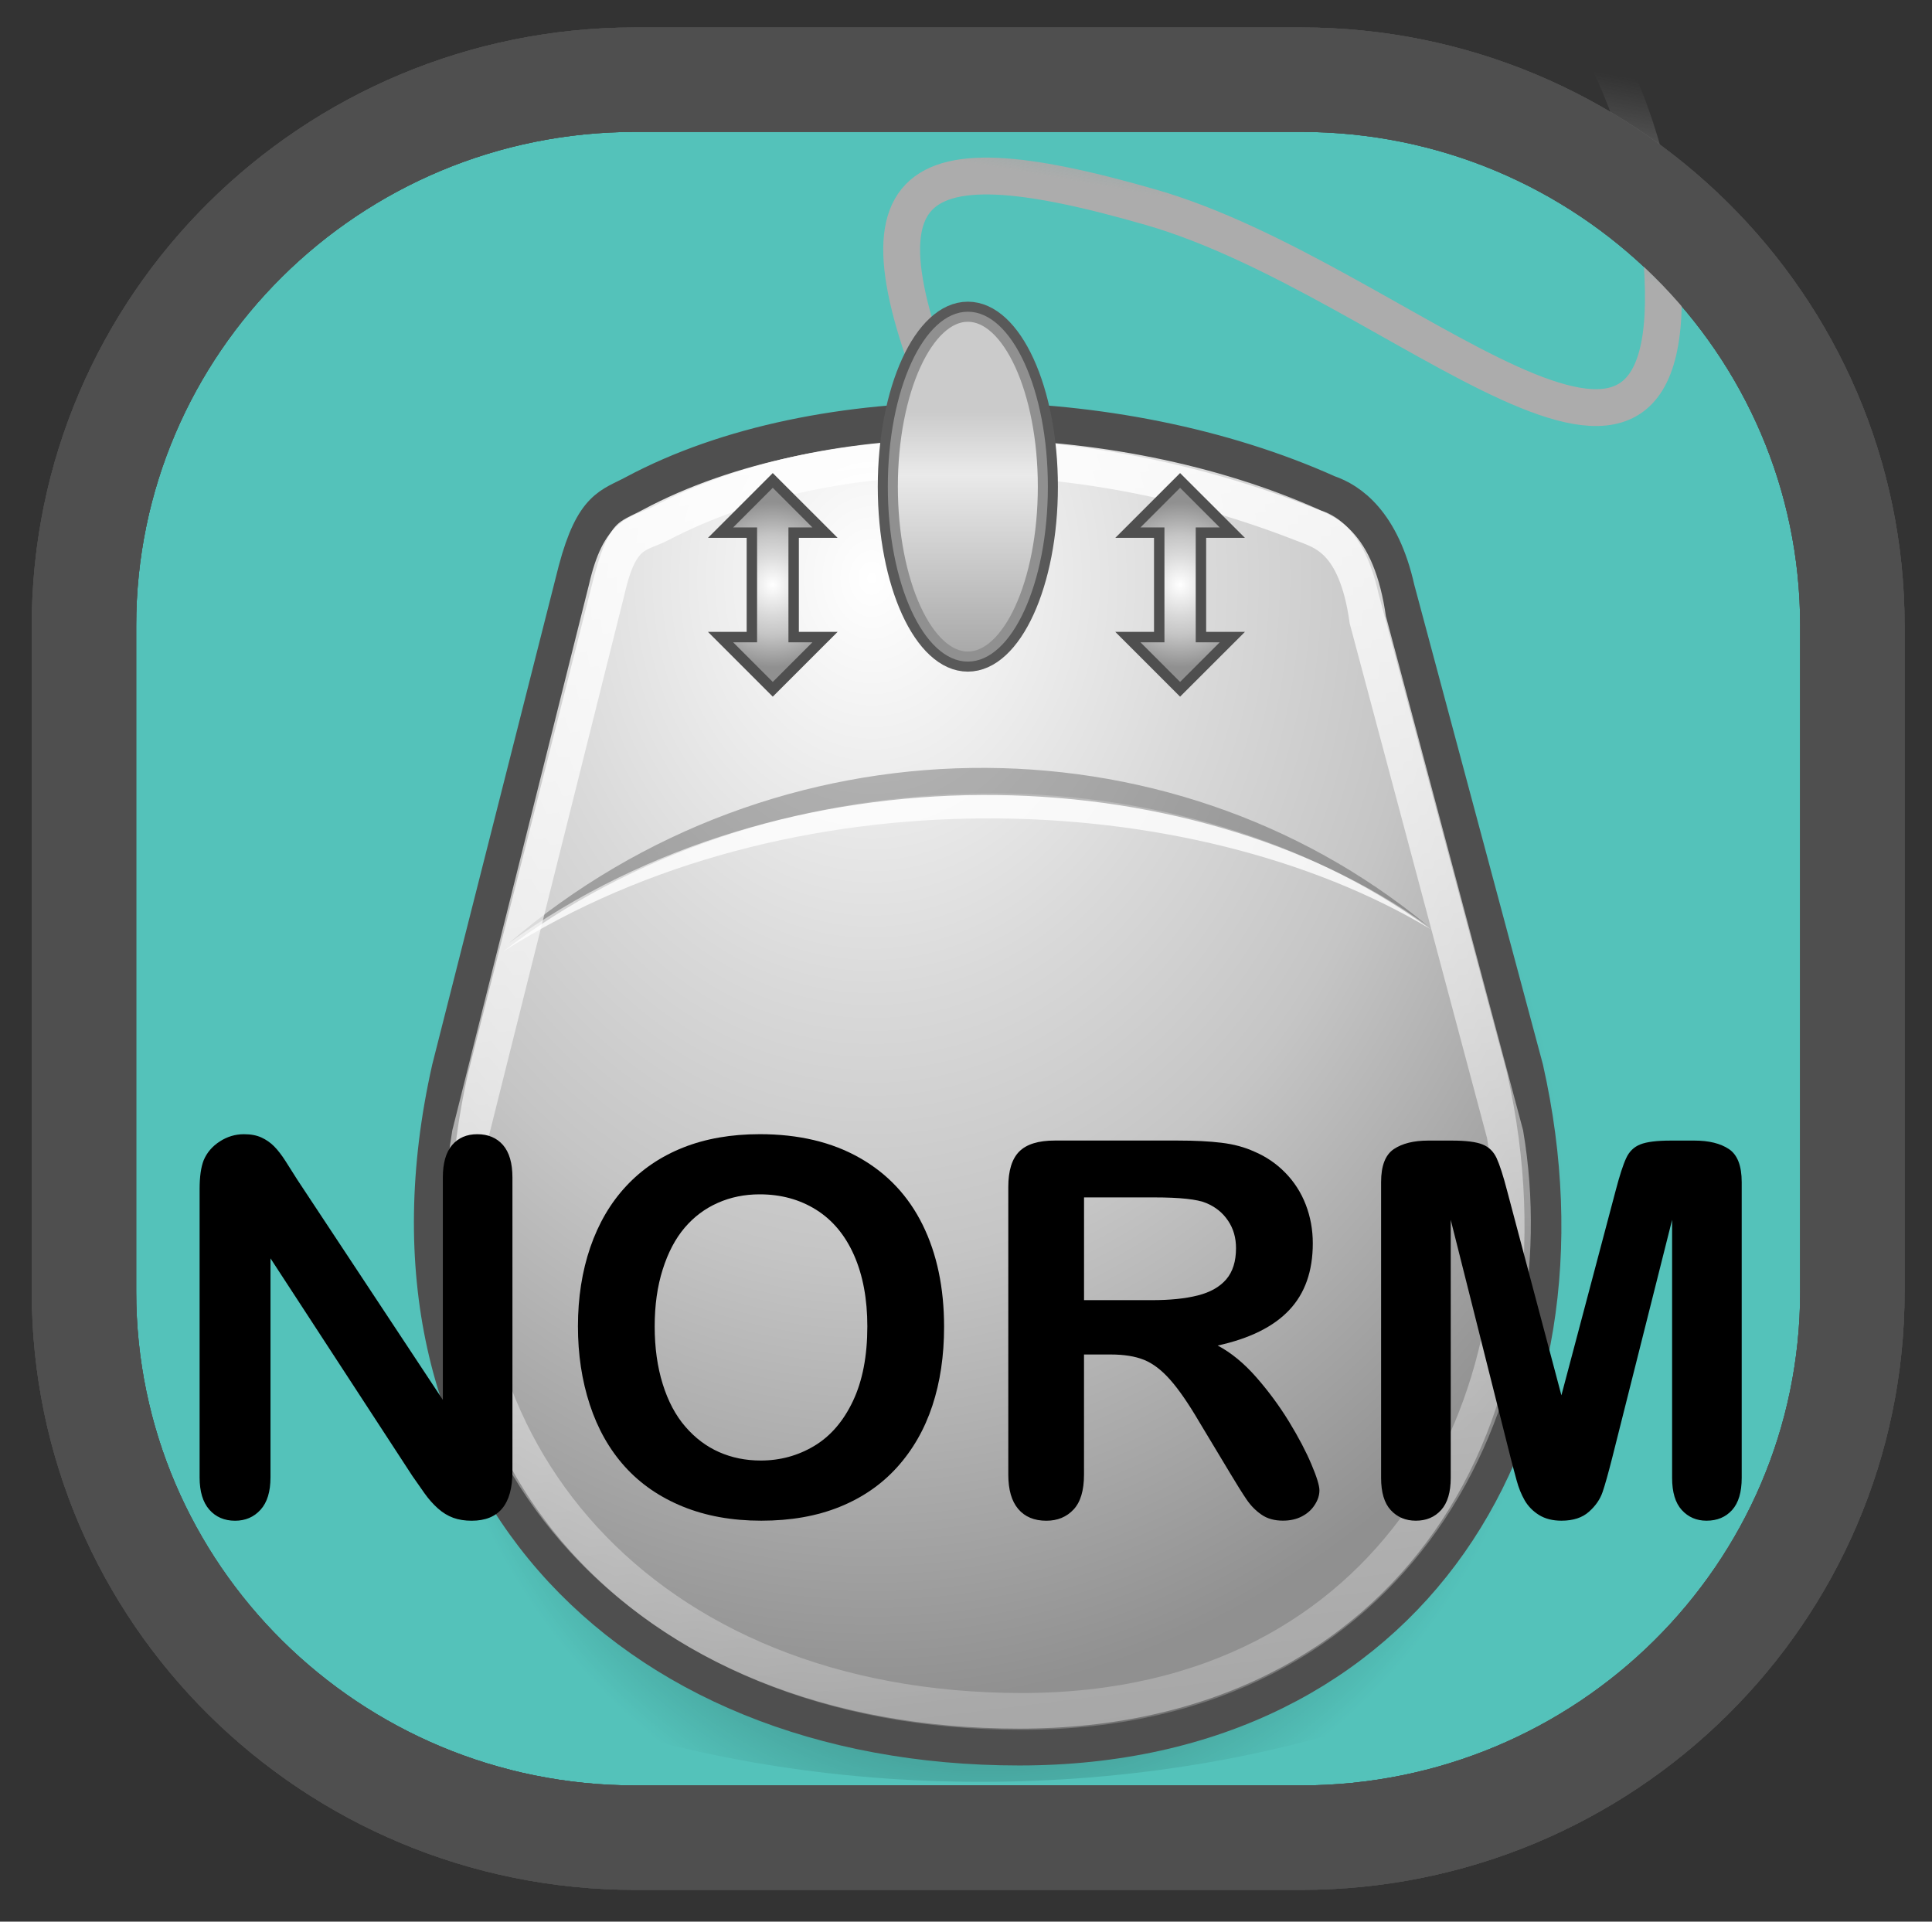 <?xml version="1.0" encoding="UTF-8"?>
<svg width="52.44px" height="52.157px" enable-background="new -2.279 -1.878 52.44 52.157" version="1.1" viewBox="-2.279 -1.878 52.44 52.157" xml:space="preserve" xmlns="http://www.w3.org/2000/svg" xmlns:xlink="http://www.w3.org/1999/xlink">
<rect x="-2.279" y="-1.878" width="52.44" height="52.157" fill="#333333" stroke="none"/>
<path d="M48,33.178C48,41.363,41.3,48,33.035,48h-18.07  C6.7,48,0,41.363,0,33.178V15.106C0,6.92,6.7,0.284,14.965,0.284h18.07C41.3,0.284,48,6.92,48,15.106V33.178z" fill="#54C2BA" stroke="#4F4F4F" stroke-width="2.835"/>
<defs>
	
	
		

	
	
	
	

	
	
	

		
			<radialGradient id="path11605_1_" cx="377.06" cy="-417.79" r="22.829" gradientTransform="matrix(.684 0 0 -.769 -233.35 -290.25)" gradientUnits="userSpaceOnUse">
			<stop offset="0"/>
			<stop stop-opacity="0" offset="1"/>
		</radialGradient>
		
			
		
			<linearGradient id="path12260_1_" x1="312.85" x2="313.65" y1="-270.31" y2="-264.94" gradientTransform="matrix(.841 0 0 -1 -230.22 -266.2)" gradientUnits="userSpaceOnUse">
			<stop stop-color="#ACACAC" offset="0"/>
			<stop stop-color="#8D8D8D" stop-opacity="0" offset="1"/>
		</linearGradient>
		
			
		
			<radialGradient id="path11595_1_" cx="120.37" cy="-55.72" r="13.263" gradientTransform="matrix(1.866 0 0 -2.305 -203.23 -114.61)" gradientUnits="userSpaceOnUse">
			<stop stop-color="#fff" offset="0"/>
			<stop stop-color="#D9D9D9" offset=".373"/>
			<stop stop-color="#C5C5C5" offset=".603"/>
			<stop stop-color="#909090" offset="1"/>
		</radialGradient>
		
			
		
		
			<linearGradient id="path11617_1_" x1="141.68" x2="141.68" y1="-162.09" y2="-156.45" gradientTransform="matrix(1.666 0 0 -1.418 -211.81 -211.27)" gradientUnits="userSpaceOnUse">
			<stop stop-color="#fff" offset="0"/>
			<stop stop-color="#A9A9A9" offset="1"/>
		</linearGradient>
		
			
		
			<linearGradient id="path11633_1_" x1="329.3" x2="334.5" y1="-267.66" y2="-321.58" gradientTransform="matrix(.771 0 0 -1 -231.64 -265.2)" gradientUnits="userSpaceOnUse">
			<stop stop-color="#fff" offset="0"/>
			<stop stop-color="#fff" stop-opacity="0" offset="1"/>
		</linearGradient>
		
			
		
			<linearGradient id="path11619_1_" x1="302.86" x2="302.86" y1="-272.78" y2="-281.26" gradientTransform="matrix(.841 0 0 -1 -230.3 -263.46)" gradientUnits="userSpaceOnUse">
			<stop stop-color="#B1B1B1" offset="0"/>
			<stop stop-color="#DFDFDF" offset=".2"/>
			<stop stop-color="#565656" offset="1"/>
		</linearGradient>
		
			
		
			
	
			
				
			
		</defs>

<path d="M48,33.178C48,41.363,41.3,48,33.035,48h-18.07  C6.7,48,0,41.363,0,33.178V15.106C0,6.92,6.7,0.284,14.965,0.284h18.07C41.3,0.284,48,6.92,48,15.106V33.178z" fill="none" stroke="#4F4F4F" stroke-width="2.835"/>
<ellipse cx="24.345" cy="32.343" rx="22.829" ry="14.142" fill="url(#path11605_1_)"/><path d="m23.923 10.5c-3.362-7.5-1.891-8.75 5.044-6.75 6.787 1.958 14.498 10.25 13.868 1.5-0.668-9.27-9.456-14-9.456-14" fill="none" stroke="url(#path12260_1_)"/><path d="m9.94 27.131c-2.457 10.906 4.701 18.41 15.447 18.41 10.631 0 15.916-8.689 13.727-18.41l-3.49-13.014c-0.406-1.823-1.276-2.406-1.861-2.604-5.723-2.569-13.785-2.693-18.82 0-0.64 0.347-1.105 0.347-1.57 2.083z" fill="url(#path11595_1_)" stroke="#4f4f4f"/><path d="m11.377 23.948c6.919-5.303 17.886-5.909 25.175-0.606-6.466-3.877-17.404-4.344-25.175 0.606z" fill="#fff" fill-opacity=".797" stroke-width=".917"/><path d="m11.525 23.727c7.254-6.231 17.886-6.307 24.952-0.473-6.539-4.673-17.44-4.963-24.952 0.473z" fill-opacity=".26" stroke-width=".917"/><ellipse cx="23.991" cy="11.331" rx="2.172" ry="4.748" fill="url(#path11617_1_)"/><path d="m10.487 28.908c-1.408 8.461 4.638 15.666 14.972 15.666s14.289-8.697 13.114-15.666l-3.725-13.958c-0.309-2.196-1.219-2.408-1.759-2.619-5.852-2.296-12.674-2.485-17.441 0-0.597 0.312-1.092 0.193-1.455 1.777z" fill="none" stroke="url(#path11633_1_)"/><ellipse cx="23.991" cy="11.331" rx="2.172" ry="4.748" fill="url(#path11619_1_)" stroke="#595959" stroke-width=".545"/><ellipse cx="23.991" cy="11.331" rx="2.172" ry="4.748" fill="#fff" fill-opacity=".333"/>
<radialGradient id="SVGID_3_" cx="29.752" cy="13.996" r="2.241" gradientUnits="userSpaceOnUse">
	<stop stop-color="#fff" offset="0"/>
	<stop stop-color="#D9D9D9" offset=".373"/>
	<stop stop-color="#C5C5C5" offset=".603"/>
	<stop stop-color="#909090" offset="1"/>
</radialGradient>
<polygon points="28.335 12.579 29.752 11.162 31.17 12.579 30.318 12.579 30.318 15.414 31.17 15.414 29.752 16.831 28.335 15.414 29.186 15.414 29.186 12.579" fill="url(#SVGID_3_)" stroke="#4F4F4F" stroke-width=".283"/>
<radialGradient id="SVGID_4_" cx="18.696" cy="13.996" r="2.241" gradientUnits="userSpaceOnUse">
	<stop stop-color="#fff" offset="0"/>
	<stop stop-color="#D9D9D9" offset=".373"/>
	<stop stop-color="#C5C5C5" offset=".603"/>
	<stop stop-color="#909090" offset="1"/>
</radialGradient>
<polygon points="17.279 12.579 18.696 11.162 20.114 12.579 19.263 12.579 19.263 15.414 20.114 15.414 18.696 16.831 17.279 15.414 18.129 15.414 18.129 12.579" fill="url(#SVGID_4_)" stroke="#4F4F4F" stroke-width=".283"/>
<path d="M48,33.178C48,41.363,41.3,48,33.035,48h-18.07  C6.7,48,0,41.363,0,33.178V15.106C0,6.92,6.7,0.284,14.965,0.284h18.07C41.3,0.284,48,6.92,48,15.106V33.178z" fill="none" stroke="#4F4F4F" stroke-width="2.835"/>
<path d="m5.789 30.139 3.952 5.979v-6.035c0-0.392 0.084-0.686 0.252-0.882s0.396-0.294 0.682-0.294c0.295 0 0.528 0.098 0.699 0.294 0.17 0.196 0.256 0.49 0.256 0.882v7.979c0 0.891-0.369 1.336-1.107 1.336-0.185 0-0.351-0.026-0.498-0.079-0.148-0.054-0.286-0.138-0.416-0.253-0.129-0.115-0.249-0.25-0.36-0.405-0.11-0.154-0.221-0.313-0.332-0.474l-3.854-5.91v5.944c0 0.388-0.09 0.681-0.27 0.879-0.18 0.199-0.411 0.298-0.692 0.298-0.291 0-0.523-0.101-0.699-0.301-0.175-0.201-0.263-0.492-0.263-0.876v-7.827c0-0.331 0.037-0.593 0.111-0.782 0.088-0.207 0.233-0.377 0.436-0.508 0.203-0.132 0.422-0.197 0.658-0.197 0.184 0 0.342 0.029 0.474 0.09s0.247 0.141 0.346 0.242 0.201 0.232 0.305 0.395c0.101 0.161 0.209 0.329 0.32 0.505z"/><path d="m18.342 28.906c1.052 0 1.955 0.213 2.709 0.641 0.754 0.426 1.325 1.033 1.713 1.819 0.388 0.787 0.582 1.711 0.582 2.771 0 0.785-0.106 1.497-0.318 2.139s-0.531 1.197-0.955 1.668c-0.425 0.471-0.946 0.83-1.564 1.079-0.619 0.25-1.327 0.374-2.125 0.374-0.793 0-1.504-0.128-2.131-0.384s-1.151-0.617-1.571-1.083-0.737-1.026-0.952-1.682-0.322-1.363-0.322-2.125c0-0.779 0.112-1.495 0.335-2.146 0.224-0.65 0.548-1.204 0.973-1.66 0.424-0.457 0.941-0.807 1.55-1.049 0.609-0.241 1.301-0.362 2.076-0.362zm2.921 5.218c0-0.742-0.12-1.386-0.36-1.931-0.24-0.544-0.583-0.956-1.028-1.235s-0.957-0.419-1.533-0.419c-0.411 0-0.79 0.077-1.138 0.232-0.349 0.154-0.648 0.379-0.9 0.675-0.251 0.295-0.45 0.672-0.595 1.131-0.146 0.459-0.218 0.975-0.218 1.547 0 0.577 0.073 1.099 0.218 1.564 0.145 0.466 0.35 0.853 0.616 1.159 0.265 0.307 0.57 0.536 0.914 0.688s0.721 0.229 1.131 0.229c0.526 0 1.009-0.132 1.45-0.395 0.441-0.264 0.792-0.669 1.052-1.218 0.26-0.548 0.391-1.224 0.391-2.027z"/><path d="m27.865 34.886h-0.721v3.259c0 0.43-0.094 0.746-0.283 0.948-0.189 0.203-0.436 0.305-0.74 0.305-0.328 0-0.582-0.106-0.762-0.318s-0.27-0.523-0.27-0.935v-7.806c0-0.443 0.1-0.764 0.297-0.962 0.199-0.199 0.52-0.298 0.963-0.298h3.342c0.463 0 0.857 0.02 1.184 0.06 0.328 0.039 0.623 0.118 0.887 0.238 0.318 0.134 0.6 0.325 0.844 0.574s0.43 0.539 0.557 0.868c0.127 0.33 0.191 0.68 0.191 1.049 0 0.757-0.213 1.361-0.641 1.813-0.426 0.452-1.074 0.772-1.941 0.962 0.365 0.193 0.713 0.479 1.045 0.857 0.332 0.379 0.629 0.781 0.891 1.208 0.26 0.427 0.463 0.813 0.607 1.155 0.146 0.344 0.219 0.581 0.219 0.71 0 0.134-0.043 0.267-0.129 0.397-0.084 0.132-0.201 0.235-0.35 0.312-0.146 0.076-0.318 0.114-0.512 0.114-0.23 0-0.424-0.054-0.58-0.162-0.158-0.108-0.293-0.246-0.406-0.412s-0.266-0.41-0.459-0.733l-0.824-1.37c-0.295-0.503-0.559-0.886-0.793-1.149-0.232-0.263-0.469-0.442-0.709-0.539-0.241-0.097-0.542-0.145-0.907-0.145zm1.176-4.264h-1.896v2.789h1.842c0.494 0 0.908-0.042 1.246-0.128 0.336-0.085 0.594-0.23 0.771-0.436s0.266-0.488 0.266-0.847c0-0.282-0.07-0.53-0.215-0.744-0.143-0.215-0.34-0.375-0.594-0.481-0.24-0.102-0.713-0.153-1.42-0.153z"/><path d="m38.725 37.695-1.627-6.464v7.004c0 0.387-0.086 0.678-0.26 0.872-0.174 0.193-0.402 0.29-0.688 0.29-0.277 0-0.504-0.096-0.68-0.287s-0.262-0.483-0.262-0.875v-8.028c0-0.443 0.115-0.741 0.346-0.896 0.23-0.154 0.541-0.231 0.934-0.231h0.637c0.383 0 0.66 0.034 0.834 0.104 0.174 0.068 0.301 0.193 0.385 0.373 0.082 0.18 0.178 0.473 0.283 0.879l1.475 5.558 1.473-5.558c0.107-0.406 0.201-0.699 0.285-0.879 0.082-0.18 0.211-0.305 0.383-0.373 0.174-0.07 0.451-0.104 0.834-0.104h0.637c0.393 0 0.705 0.077 0.936 0.231 0.23 0.155 0.346 0.453 0.346 0.896v8.028c0 0.387-0.086 0.678-0.26 0.872-0.174 0.193-0.404 0.29-0.695 0.29-0.273 0-0.496-0.097-0.672-0.29-0.176-0.194-0.262-0.485-0.262-0.872v-7.004l-1.627 6.464c-0.107 0.42-0.193 0.728-0.26 0.924s-0.189 0.375-0.371 0.536c-0.18 0.161-0.428 0.242-0.746 0.242-0.24 0-0.443-0.052-0.609-0.155-0.166-0.104-0.295-0.236-0.389-0.398-0.092-0.161-0.164-0.34-0.217-0.536s-0.109-0.401-0.163-0.613z"/>
</svg>
